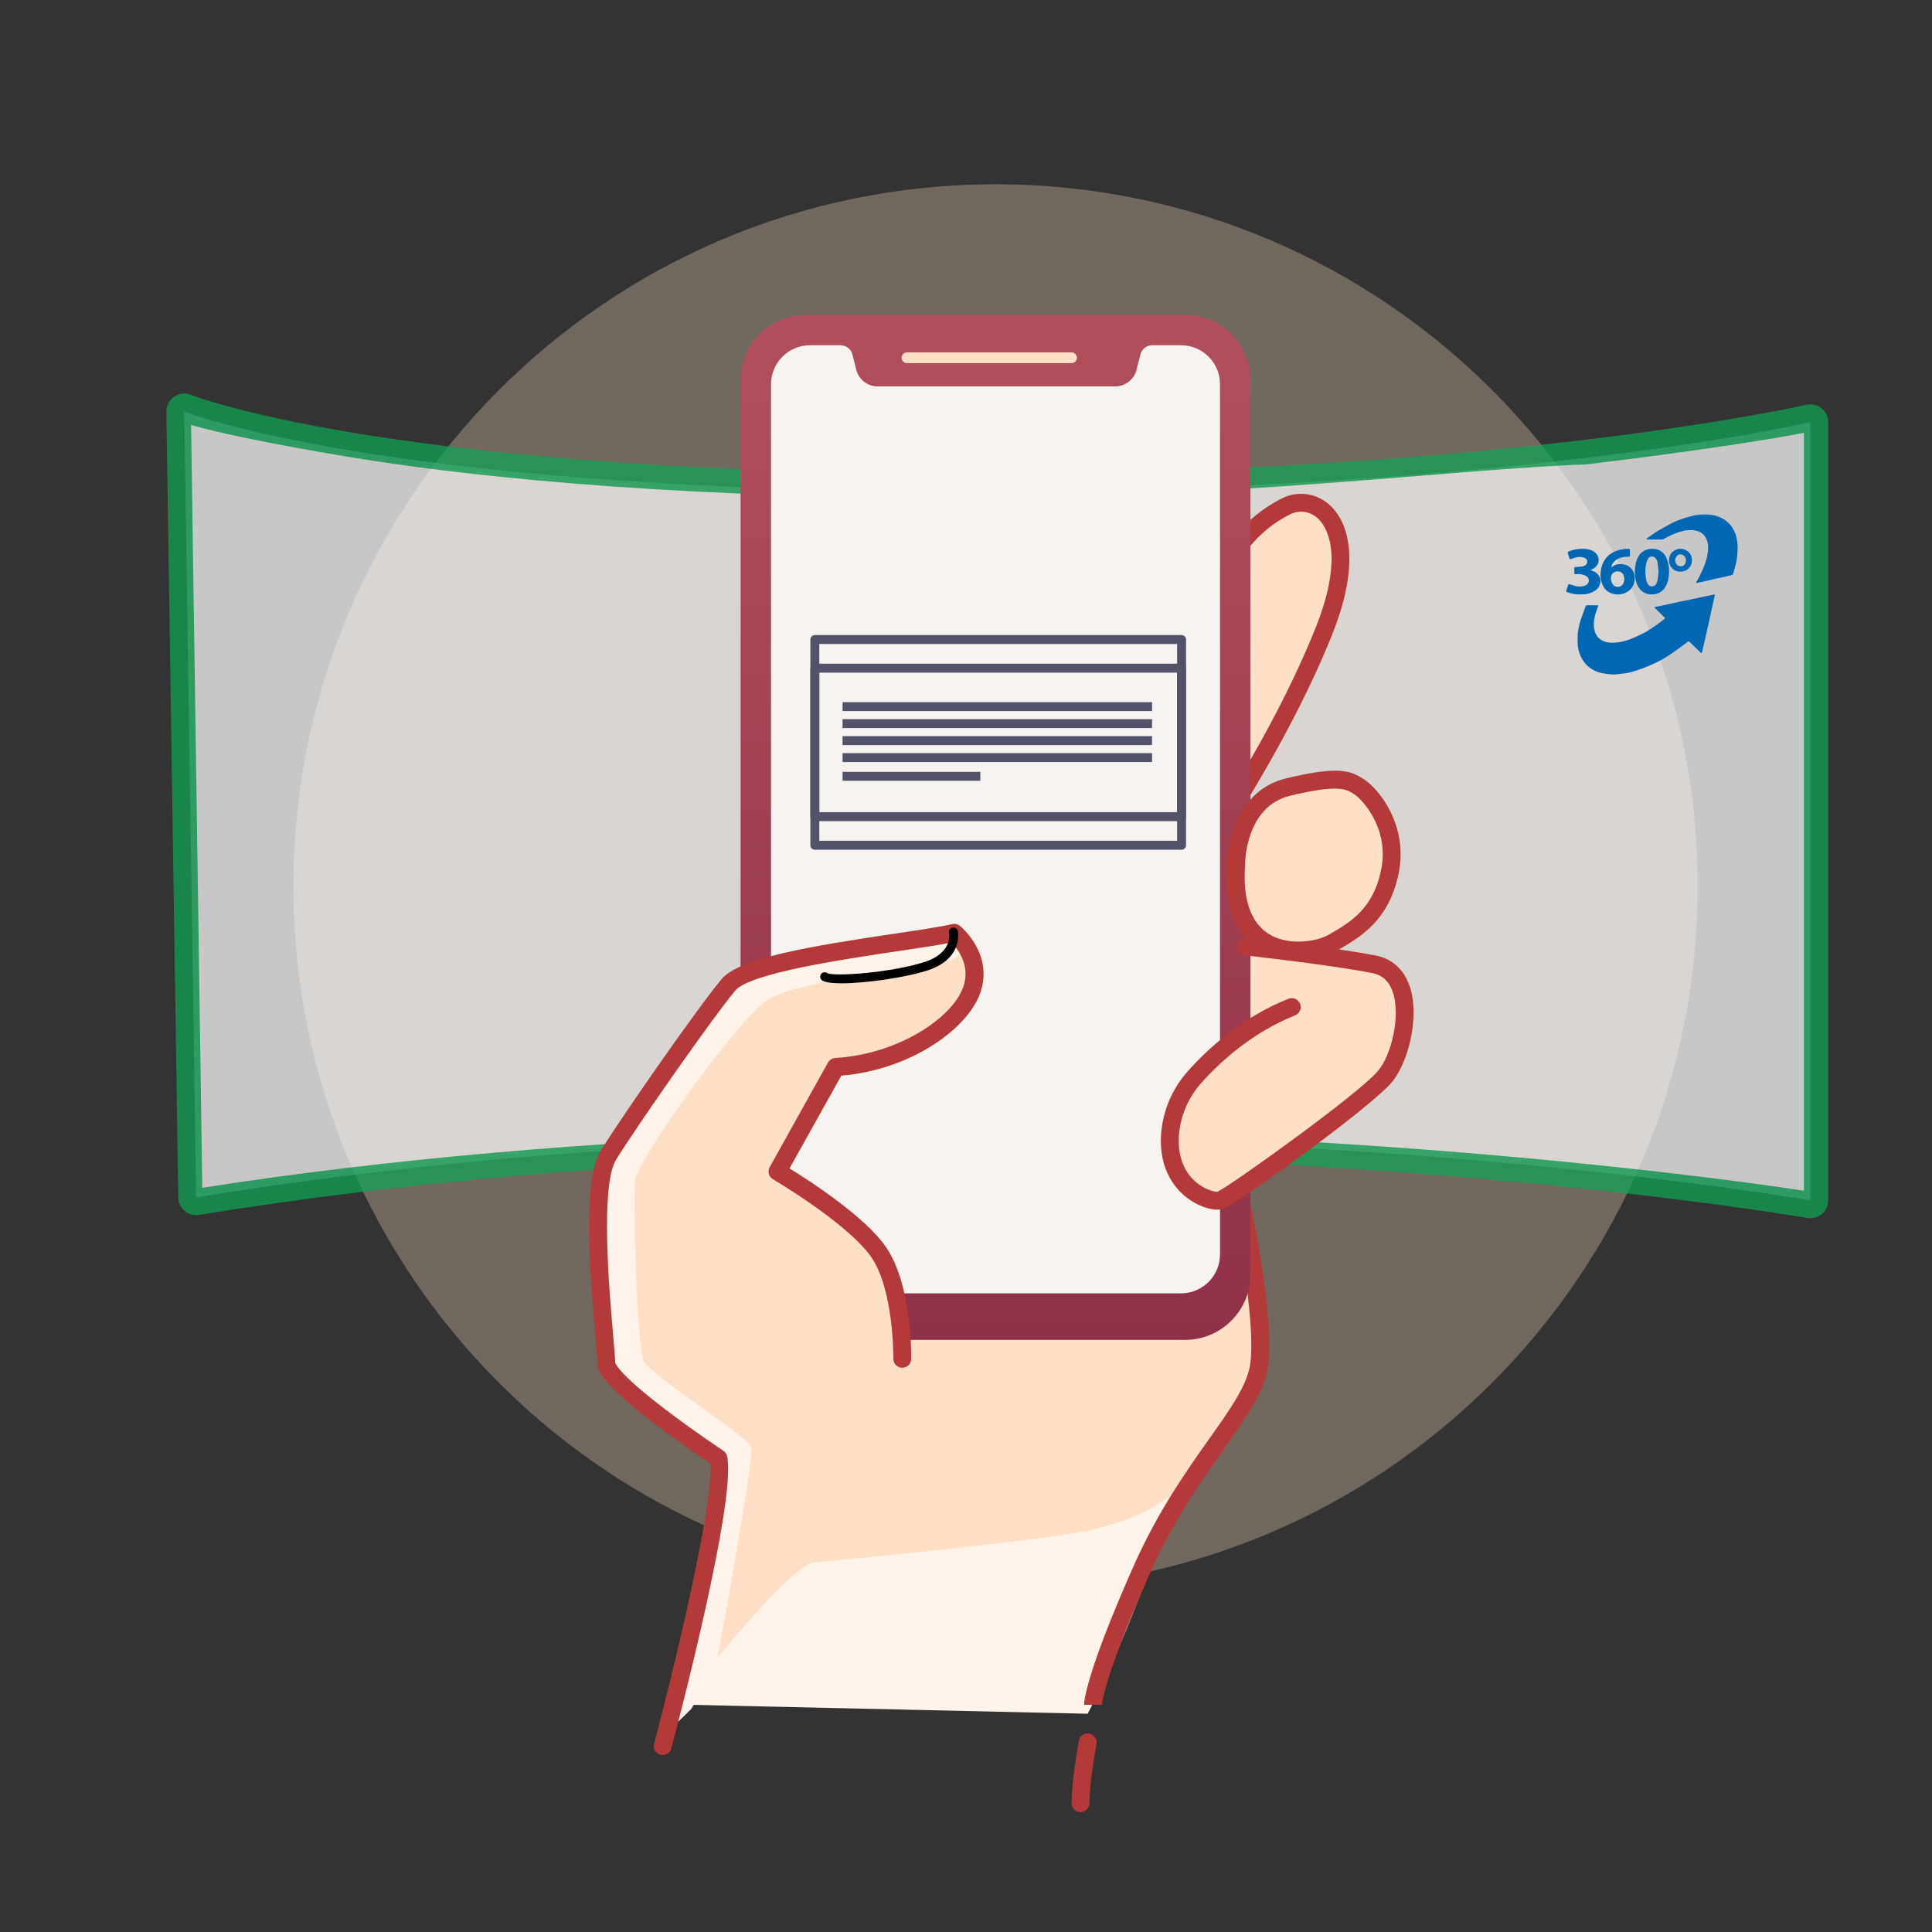 <svg width="169" height="169" viewBox="0 0 169 169" fill="none" xmlns="http://www.w3.org/2000/svg">
<rect x="0" y="0" width="169" height="169" fill="#333333" stroke="none"/>
<path opacity="0.3" d="M87.082 138.956C121.003 138.956 148.501 111.457 148.501 77.537C148.501 43.616 121.003 16.118 87.082 16.118C53.161 16.118 25.663 43.616 25.663 77.537C25.663 111.457 53.161 138.956 87.082 138.956Z" fill="#FFDFC6"/>
<g opacity="0.85">
<path opacity="0.85" d="M16.118 35.991C16.118 35.991 32.791 42.73 81.942 42.999C131.092 43.269 158.359 36.93 158.359 36.93V104.999C158.359 104.999 89.409 93.003 17.16 104.73L16.118 35.991Z" fill="white"/>
<path opacity="0.85" d="M158.359 106.564C158.27 106.564 158.18 106.556 158.092 106.54C157.92 106.511 140.603 103.534 114.712 102.026C90.836 100.635 54.573 100.242 17.41 106.274C17.188 106.31 16.961 106.298 16.745 106.239C16.528 106.179 16.327 106.073 16.155 105.929C15.982 105.785 15.843 105.605 15.747 105.402C15.65 105.199 15.598 104.978 15.595 104.753L14.553 36.014C14.549 35.756 14.609 35.501 14.727 35.272C14.846 35.042 15.019 34.846 15.232 34.7C15.445 34.553 15.691 34.462 15.947 34.434C16.204 34.406 16.463 34.442 16.703 34.539C16.794 34.575 21.023 36.225 31.079 37.887C40.411 39.43 56.811 41.297 81.949 41.435C130.302 41.699 157.733 35.473 157.999 35.41C158.229 35.356 158.468 35.354 158.698 35.405C158.928 35.456 159.144 35.559 159.329 35.705C159.514 35.851 159.664 36.037 159.767 36.249C159.87 36.461 159.924 36.694 159.924 36.93V104.999C159.924 105.414 159.759 105.812 159.466 106.106C159.172 106.399 158.774 106.564 158.359 106.564ZM84.929 99.023C94.828 99.023 104.872 99.317 114.945 99.904C136.156 101.143 152.667 103.362 157.794 104.16V37.864C154.926 38.433 147.875 39.529 138.768 40.624C126.899 41.045 107.403 43.707 81.932 43.568C56.462 43.428 39.806 41.518 30.34 39.94C24.012 38.886 18.954 37.842 16.715 37.174L17.696 103.902C33.731 101.384 51.87 99.824 69.653 99.264C74.693 99.102 79.785 99.022 84.929 99.023Z" fill="#0FA555"/>
</g>
<path d="M60.402 149.127L65.722 127.229L87.16 128.471L99.835 126.594L103.904 130.316C103.904 130.316 101.76 134.249 99.464 140.201C97.169 146.154 95.141 149.909 95.141 149.909L60.402 149.127Z" fill="#FFF3EA"/>
<path d="M116.474 83.933L112.667 91.855L108.13 89.889L108.129 82.779L116.474 83.933Z" fill="#FFDFC6"/>
<path d="M62.782 144.983C62.782 144.983 69.4 136.846 71.121 136.69C72.842 136.533 93.967 134.511 96.158 133.645C98.349 132.778 106.642 115.565 106.642 115.565L96.784 113.843L78.738 114.882L74.67 117.449L62.782 144.983Z" fill="#FFDFC6"/>
<path d="M108.755 106.094C108.755 106.094 110.632 115.014 110.163 119.239C109.693 123.464 111.571 115.327 107.346 124.872C103.121 134.418 91.542 134.261 91.542 134.261" fill="#FFDFC6"/>
<path d="M96.393 149.146V149.127H94.828C94.828 148.886 94.948 146.498 99.12 137.078C101.267 132.227 103.768 128.697 105.777 125.86C107.675 123.181 109.172 121.065 109.385 119.156C109.836 115.105 108.008 106.346 107.989 106.259C107.964 106.157 107.96 106.051 107.977 105.947C107.994 105.844 108.031 105.745 108.087 105.656C108.143 105.567 108.216 105.49 108.302 105.43C108.388 105.371 108.485 105.328 108.588 105.307C108.691 105.285 108.797 105.284 108.9 105.305C109.003 105.325 109.1 105.365 109.187 105.424C109.274 105.483 109.349 105.559 109.406 105.647C109.463 105.735 109.502 105.833 109.52 105.936C109.598 106.306 111.418 115.028 110.941 119.328C110.684 121.639 109.082 123.901 107.054 126.764C105.085 129.543 102.635 133.003 100.55 137.71C96.538 146.78 96.393 149.053 96.393 149.146Z" fill="#B43939"/>
<path d="M106.72 50.672C106.72 50.672 108.129 46.475 112.51 44.284C115.17 42.953 119.552 45.849 115.796 55.238C112.285 64.015 106.72 72.294 106.72 72.294V50.672Z" fill="#FFDFC6"/>
<path d="M106.72 73.077C106.643 73.077 106.566 73.065 106.492 73.042C106.332 72.993 106.191 72.894 106.092 72.76C105.992 72.625 105.938 72.462 105.938 72.294V50.672C105.938 50.587 105.952 50.503 105.979 50.423C106.04 50.24 107.543 45.885 112.16 43.585C112.838 43.248 113.604 43.127 114.353 43.239C115.103 43.351 115.8 43.69 116.35 44.211C117.383 45.16 119.467 48.166 116.522 55.529C113.022 64.283 107.426 72.648 107.37 72.731C107.298 72.838 107.202 72.925 107.088 72.985C106.975 73.045 106.849 73.077 106.72 73.077ZM107.503 50.811V69.611C109.381 66.569 112.712 60.848 115.07 54.947C117.73 48.309 115.911 45.932 115.291 45.362C114.975 45.055 114.571 44.854 114.136 44.786C113.701 44.718 113.255 44.787 112.861 44.984C109.197 46.815 107.753 50.163 107.503 50.811Z" fill="#B43939"/>
<path d="M103.663 27.541H70.501C67.343 27.541 64.783 30.101 64.783 33.259V111.487C64.783 114.645 67.343 117.205 70.501 117.205H103.663C106.821 117.205 109.381 114.645 109.381 111.487V33.259C109.381 30.101 106.821 27.541 103.663 27.541Z" fill="url(#paint0_linear)"/>
<path d="M103.309 30.201H100.791C100.553 30.201 100.322 30.28 100.134 30.427C99.946 30.574 99.813 30.779 99.755 31.01L99.419 32.342C99.314 32.76 99.072 33.131 98.732 33.395C98.391 33.66 97.972 33.802 97.541 33.8H76.771C76.342 33.8 75.924 33.657 75.585 33.393C75.246 33.128 75.006 32.758 74.901 32.342L74.565 31.01C74.507 30.779 74.374 30.574 74.186 30.427C73.999 30.28 73.767 30.201 73.529 30.201H70.855C69.95 30.201 69.082 30.56 68.443 31.2C67.803 31.84 67.444 32.708 67.444 33.612V109.725C67.444 110.63 67.803 111.497 68.443 112.137C69.082 112.777 69.95 113.136 70.855 113.136H103.309C104.214 113.136 105.081 112.777 105.721 112.137C106.361 111.497 106.72 110.63 106.72 109.725V33.612C106.72 32.708 106.361 31.84 105.721 31.2C105.081 30.56 104.214 30.201 103.309 30.201Z" fill="#F7F3F0"/>
<path d="M57.97 152.74C57.97 152.74 63.646 131.336 62.84 127.556C62.84 127.556 53.036 121.051 53.029 119.22C53.021 117.389 51.287 104.134 53.238 101.01C55.19 97.887 61.688 88.578 63.722 86.145C65.757 83.711 79.84 82.447 83.474 81.588C83.474 81.588 86.051 83.675 84.995 86.62C83.938 89.565 79.061 92.972 73.114 93.333L68.008 102.475C68.008 102.475 74.604 106.335 76.812 109.454C79.02 112.573 78.928 118.856 78.928 118.856" fill="#FFDFC6"/>
<path d="M93.732 31.766H79.336C79.212 31.766 79.092 31.716 79.004 31.628C78.916 31.54 78.867 31.421 78.867 31.296C78.867 31.172 78.916 31.052 79.004 30.964C79.092 30.876 79.212 30.827 79.336 30.827H93.732C93.857 30.827 93.976 30.876 94.064 30.964C94.152 31.052 94.202 31.172 94.202 31.296C94.202 31.421 94.152 31.54 94.064 31.628C93.976 31.716 93.857 31.766 93.732 31.766Z" fill="#FFDFC6"/>
<path d="M108.129 75.581C108.129 75.581 108.129 69.947 112.667 68.852C117.205 67.757 117.987 68.226 118.926 68.852C119.865 69.478 122.369 72.294 121.586 76.207C120.804 80.119 118.457 81.37 116.579 82.466C114.701 83.561 107.503 84.5 108.129 75.581Z" fill="#FFDFC6"/>
<path d="M113.585 83.933C112.383 83.956 111.198 83.643 110.163 83.031C108.705 82.123 107.033 80.09 107.346 75.552C107.356 73.382 108.442 69.068 112.484 68.091C117.079 66.982 118.147 67.392 119.359 68.201C120.691 69.088 123.174 72.251 122.353 76.36C121.527 80.494 118.998 81.965 117.151 83.038L116.973 83.142C116.222 83.58 114.956 83.933 113.585 83.933ZM116.745 68.98C115.962 68.98 114.77 69.149 112.85 69.606C108.975 70.548 108.911 75.377 108.911 75.581C108.911 75.598 108.911 75.617 108.911 75.634C108.698 78.668 109.398 80.708 110.992 81.701C112.798 82.823 115.305 82.301 116.186 81.788L116.366 81.683C118.131 80.657 120.132 79.493 120.821 76.05C121.545 72.424 119.131 69.924 118.494 69.5C118.086 69.232 117.708 68.98 116.745 68.98Z" fill="#B43939"/>
<path d="M108.911 82.779C108.911 82.779 116.109 83.561 120.178 84.344C124.246 85.126 122.994 92.011 121.117 94.202C119.239 96.393 107.659 104.686 106.72 104.999C105.938 105.259 102.053 104.015 102.339 99.314C102.47 97.404 103.242 95.595 104.53 94.178C106.121 92.401 109.019 89.684 112.98 88.099" fill="#FFDFC6"/>
<path d="M106.468 105.813C105.703 105.813 104.66 105.415 103.816 104.766C102.891 104.057 101.367 102.397 101.558 99.267C101.701 97.182 102.542 95.206 103.944 93.657C105.716 91.676 108.672 88.98 112.689 87.373C112.784 87.332 112.887 87.311 112.992 87.311C113.096 87.31 113.199 87.331 113.295 87.371C113.391 87.41 113.478 87.469 113.551 87.543C113.625 87.617 113.682 87.705 113.721 87.802C113.76 87.898 113.779 88.002 113.777 88.106C113.775 88.21 113.753 88.313 113.711 88.408C113.669 88.503 113.608 88.589 113.533 88.661C113.457 88.733 113.368 88.788 113.271 88.825C109.534 90.32 106.771 92.845 105.11 94.7C103.943 95.988 103.242 97.631 103.121 99.366C102.995 101.453 103.796 102.652 104.491 103.293C105.35 104.085 106.259 104.264 106.487 104.254C107.697 103.685 118.763 95.751 120.524 93.698C121.716 92.307 122.55 88.833 121.826 86.76C121.499 85.821 120.912 85.285 120.032 85.117C116.042 84.35 108.9 83.569 108.828 83.561C108.625 83.535 108.439 83.431 108.312 83.27C108.185 83.109 108.126 82.904 108.148 82.7C108.171 82.496 108.272 82.309 108.431 82.179C108.589 82.049 108.793 81.987 108.997 82.006C109.069 82.013 116.274 82.801 120.326 83.58C121.761 83.855 122.791 84.777 123.3 86.24C124.224 88.888 123.204 92.969 121.71 94.712C119.782 96.961 108.162 105.353 106.966 105.742C106.805 105.792 106.637 105.816 106.468 105.813Z" fill="#B43939"/>
<path d="M95.141 152.413C95.141 152.413 94.515 155.856 94.515 157.733L95.141 152.413Z" fill="white"/>
<path d="M94.515 158.516C94.307 158.516 94.108 158.433 93.962 158.287C93.815 158.14 93.732 157.941 93.732 157.733C93.732 155.807 94.344 152.413 94.371 152.274C94.388 152.172 94.426 152.075 94.481 151.988C94.537 151.9 94.609 151.825 94.693 151.766C94.778 151.707 94.873 151.665 94.974 151.643C95.075 151.621 95.179 151.619 95.281 151.637C95.383 151.656 95.48 151.694 95.566 151.75C95.653 151.806 95.728 151.879 95.786 151.964C95.845 152.049 95.886 152.144 95.907 152.246C95.929 152.347 95.93 152.451 95.91 152.552C95.91 152.587 95.297 155.948 95.297 157.733C95.297 157.941 95.215 158.14 95.068 158.287C94.921 158.433 94.722 158.516 94.515 158.516Z" fill="#B43939"/>
<path d="M84.225 83.184C84.003 82.887 83.749 82.615 83.469 82.373C79.837 83.233 65.752 84.5 63.718 86.93C61.683 89.36 55.188 98.666 53.233 101.796C51.279 104.926 53.016 118.173 53.024 120.006C53.032 121.838 62.835 128.341 62.835 128.341C63.484 131.388 59.925 145.88 58.518 151.391L60.457 149.498L62.582 146.055C63.47 141.204 65.976 127.363 65.711 126.589C65.398 125.65 56.948 120.33 56.322 119.078C55.696 117.826 55.383 104.994 55.54 103.273C55.696 101.552 64.772 88.72 67.411 87.29C70.049 85.86 83.423 83.929 83.423 83.929L84.225 83.184Z" fill="#FFF3EA"/>
<path d="M57.97 153.523C57.902 153.523 57.835 153.514 57.77 153.496C57.569 153.443 57.398 153.312 57.294 153.133C57.19 152.954 57.161 152.74 57.214 152.54C58.734 146.811 62.475 131.601 62.123 128.014C61.4 127.526 59.425 126.179 57.469 124.699C52.258 120.755 52.252 119.721 52.251 119.222C52.251 118.876 52.172 117.993 52.075 116.875C51.503 110.302 51.024 103.084 52.579 100.6C54.493 97.533 60.984 88.202 63.121 85.65C64.657 83.818 70.665 82.798 78.36 81.654C80.48 81.341 82.311 81.067 83.293 80.834C83.41 80.807 83.531 80.807 83.648 80.834C83.765 80.861 83.874 80.914 83.966 80.99C84.088 81.09 86.96 83.467 85.731 86.896C84.617 90.002 79.694 93.576 73.592 94.094L69.061 102.208C70.817 103.287 75.57 106.356 77.451 109.013C79.777 112.299 79.713 118.611 79.71 118.871C79.707 119.079 79.622 119.277 79.473 119.421C79.324 119.566 79.124 119.646 78.917 119.643C78.709 119.64 78.511 119.555 78.367 119.406C78.222 119.257 78.142 119.057 78.145 118.849C78.145 118.788 78.205 112.781 76.174 109.911C74.089 106.966 67.678 103.193 67.614 103.156C67.438 103.052 67.308 102.884 67.255 102.686C67.201 102.489 67.226 102.278 67.326 102.1L72.426 92.95C72.49 92.835 72.581 92.739 72.692 92.669C72.803 92.599 72.93 92.558 73.061 92.549C78.547 92.216 83.278 89.077 84.253 86.354C84.926 84.477 83.783 82.999 83.234 82.442C82.148 82.666 80.48 82.912 78.585 83.195C73.726 83.918 65.597 85.126 64.317 86.649C62.389 88.952 55.926 98.178 53.902 101.424C52.493 103.68 53.29 112.833 53.629 116.74C53.731 117.918 53.806 118.774 53.811 119.194C53.847 119.331 54.251 120.319 58.563 123.566C60.91 125.336 63.25 126.888 63.273 126.903C63.443 127.017 63.562 127.192 63.605 127.392C64.427 131.243 59.313 150.729 58.726 152.939C58.682 153.106 58.584 153.254 58.447 153.359C58.311 153.465 58.143 153.522 57.97 153.523Z" fill="#B43939"/>
<path d="M73.623 86.013C72.78 86.013 72.146 85.933 71.902 85.752C71.819 85.689 71.764 85.597 71.749 85.494C71.734 85.391 71.761 85.287 71.823 85.204C71.886 85.121 71.978 85.066 72.081 85.052C72.184 85.037 72.288 85.064 72.371 85.126C72.939 85.439 78.056 85.087 80.932 84.129C83.383 83.312 83.026 81.625 83.021 81.614C82.998 81.513 83.016 81.407 83.071 81.319C83.126 81.231 83.214 81.168 83.316 81.145C83.417 81.122 83.523 81.14 83.611 81.195C83.699 81.25 83.762 81.338 83.785 81.439C83.785 81.463 84.298 83.832 81.18 84.871C79.299 85.498 75.776 86.013 73.623 86.013Z" fill="#010101"/>
<path d="M103.356 74.329H71.277C71.174 74.329 71.074 74.287 71.001 74.214C70.927 74.141 70.886 74.041 70.886 73.938V55.942C70.886 55.838 70.927 55.739 71.001 55.666C71.074 55.592 71.174 55.551 71.277 55.551H103.356C103.46 55.551 103.559 55.592 103.633 55.666C103.706 55.739 103.747 55.838 103.747 55.942V73.938C103.747 74.041 103.706 74.141 103.633 74.214C103.559 74.287 103.46 74.329 103.356 74.329ZM71.668 73.546H102.965V56.333H71.668V73.546Z" fill="#525369"/>
<path d="M103.356 71.825H71.277C71.174 71.825 71.074 71.784 71.001 71.71C70.927 71.637 70.886 71.538 70.886 71.434V58.446C70.886 58.342 70.927 58.243 71.001 58.169C71.074 58.096 71.174 58.055 71.277 58.055H103.356C103.46 58.055 103.559 58.096 103.633 58.169C103.706 58.243 103.747 58.342 103.747 58.446V71.434C103.747 71.538 103.706 71.637 103.633 71.71C103.559 71.784 103.46 71.825 103.356 71.825ZM71.668 71.043H102.965V58.837H71.668V71.043Z" fill="#525369"/>
<path d="M144.728 53.107C144.985 53.053 145.243 53.002 145.5 52.947L146.263 52.781C146.499 52.727 146.742 52.667 146.983 52.62C147.319 52.55 147.657 52.49 147.993 52.419C148.305 52.353 148.616 52.277 148.927 52.211C149.152 52.164 149.377 52.125 149.601 52.079C149.704 52.059 149.803 52.029 149.905 52.006C149.976 51.989 150.013 52.006 149.996 52.088L149.79 53.017C149.739 53.245 149.689 53.474 149.639 53.708C149.578 53.991 149.521 54.274 149.455 54.556C149.355 55.003 149.252 55.45 149.152 55.896C149.077 56.224 149.004 56.554 148.927 56.882C148.912 56.95 148.887 57.017 148.866 57.084C148.845 57.151 148.806 57.134 148.768 57.098C148.643 56.975 148.519 56.852 148.394 56.731C148.192 56.535 147.988 56.341 147.787 56.144C147.733 56.092 147.69 56.092 147.626 56.144C147.134 56.508 146.646 56.878 146.141 57.224C145.581 57.606 144.982 57.931 144.353 58.195C143.917 58.378 143.474 58.55 143.022 58.69C142.685 58.81 142.334 58.887 141.976 58.919C141.713 58.932 141.452 58.999 141.189 59C140.918 58.993 140.649 58.968 140.382 58.922C140.196 58.899 140.013 58.859 139.835 58.802C139.511 58.7 139.211 58.536 138.954 58.32C138.697 58.104 138.487 57.841 138.336 57.545C138.121 57.132 138.005 56.677 138 56.214C138 55.96 138 55.708 138.007 55.454C138.016 55.338 138.034 55.224 138.061 55.111C138.116 54.85 138.156 54.585 138.235 54.331C138.353 53.964 138.493 53.606 138.625 53.245C138.649 53.179 138.676 53.113 138.699 53.045C138.707 53.014 138.726 52.986 138.754 52.968C138.781 52.949 138.814 52.941 138.848 52.945C139.13 52.945 139.412 52.945 139.694 52.945C139.79 52.945 139.812 52.977 139.787 53.051C139.711 53.27 139.621 53.488 139.56 53.711C139.415 54.232 139.354 54.764 139.522 55.287C139.578 55.464 139.673 55.626 139.801 55.763C139.929 55.9 140.087 56.008 140.263 56.079C140.663 56.251 141.08 56.247 141.504 56.194C142.032 56.122 142.544 55.968 143.021 55.736C143.326 55.598 143.635 55.463 143.924 55.298C144.259 55.106 144.58 54.889 144.898 54.672C145.134 54.51 145.353 54.329 145.582 54.159C145.665 54.097 145.649 54.044 145.582 53.988C145.324 53.74 145.069 53.491 144.813 53.242C144.778 53.208 144.746 53.17 144.713 53.133L144.728 53.107Z" fill="#0067B3"/>
<path d="M144 47.154C144.048 47.113 144.094 47.068 144.144 47.033C144.434 46.833 144.718 46.621 145.019 46.442C145.458 46.18 145.905 45.934 146.357 45.698C146.592 45.583 146.835 45.485 147.083 45.405C147.381 45.304 147.682 45.214 147.986 45.138C148.492 45.012 149.015 44.972 149.534 45.02C149.863 45.049 150.186 45.132 150.491 45.266C150.917 45.451 151.282 45.764 151.538 46.163C151.753 46.49 151.891 46.866 151.94 47.259C151.972 47.436 151.992 47.615 152 47.795C152 48.08 151.975 48.365 151.952 48.649C151.939 48.829 151.915 49.008 151.877 49.184C151.81 49.477 151.725 49.766 151.646 50.056C151.64 50.081 151.629 50.105 151.623 50.13C151.586 50.269 151.549 50.295 151.415 50.323C151.146 50.38 150.878 50.448 150.61 50.51C150.449 50.545 150.288 50.573 150.125 50.61C149.918 50.656 149.712 50.709 149.505 50.756C149.23 50.818 148.955 50.876 148.678 50.938C148.599 50.955 148.52 50.982 148.441 51C148.419 51 148.378 51 148.374 50.982C148.368 50.955 148.372 50.927 148.386 50.903C148.617 50.511 148.823 50.103 149.001 49.682C149.167 49.31 149.288 48.917 149.36 48.513C149.44 48.027 149.467 47.534 149.231 47.076C149.098 46.807 148.872 46.599 148.598 46.494C148.444 46.434 148.284 46.394 148.12 46.375C147.737 46.34 147.351 46.387 146.985 46.511C146.748 46.583 146.515 46.666 146.286 46.762C146.023 46.879 145.769 47.024 145.51 47.154C145.469 47.178 145.424 47.192 145.377 47.196C144.956 47.196 144.533 47.196 144.111 47.196C144.078 47.193 144.045 47.188 144.013 47.181L144 47.154Z" fill="#0067B3"/>
<path d="M143 50.049C143.019 49.661 143.042 49.332 143.161 49.017C143.28 48.703 143.432 48.434 143.716 48.242C143.944 48.092 144.211 48.008 144.487 48.001C144.762 47.993 145.034 48.062 145.27 48.2C145.512 48.361 145.696 48.592 145.796 48.86C145.985 49.36 146.044 49.898 145.967 50.425C145.939 50.748 145.84 51.062 145.678 51.346C145.595 51.492 145.482 51.62 145.347 51.722C145.211 51.825 145.056 51.901 144.89 51.945C144.608 52.024 144.307 52.018 144.028 51.928C143.752 51.837 143.518 51.655 143.367 51.413C143.185 51.136 143.075 50.821 143.046 50.494C143.036 50.327 143.013 50.16 143 50.049ZM145.082 49.973C145.055 49.728 145.036 49.472 144.992 49.219C144.972 49.04 144.882 48.875 144.742 48.758C144.591 48.639 144.319 48.65 144.215 48.807C144.125 48.935 144.059 49.077 144.019 49.227C143.941 49.533 143.913 49.849 143.935 50.163C143.961 50.446 143.965 50.734 144.097 50.999C144.175 51.16 144.279 51.283 144.481 51.291C144.568 51.298 144.655 51.276 144.729 51.23C144.803 51.184 144.859 51.116 144.889 51.036C144.94 50.94 144.978 50.837 145 50.731C145.036 50.485 145.055 50.238 145.082 49.973Z" fill="#0067B3"/>
<path d="M140.955 49.624C141.002 49.594 141.031 49.581 141.055 49.562C141.223 49.426 141.434 49.35 141.652 49.346C141.815 49.337 141.979 49.352 142.139 49.389C142.348 49.444 142.536 49.559 142.68 49.718C142.991 50.062 143.049 50.467 142.965 50.887C142.925 51.096 142.835 51.292 142.702 51.46C142.569 51.628 142.397 51.761 142.2 51.849C141.837 52.02 141.422 52.047 141.04 51.924C140.87 51.877 140.712 51.796 140.575 51.687C140.438 51.577 140.326 51.441 140.245 51.286C140.031 50.876 139.954 50.41 140.027 49.954C140.067 49.566 140.209 49.194 140.439 48.877C140.642 48.608 140.911 48.394 141.22 48.254C141.607 48.086 142.025 47.999 142.448 48C142.537 48 142.579 48.03 142.577 48.123C142.577 48.271 142.577 48.421 142.577 48.571C142.577 48.662 142.542 48.702 142.445 48.702C142.174 48.694 141.903 48.737 141.648 48.828C141.491 48.882 141.348 48.969 141.23 49.085C141.113 49.201 141.024 49.342 140.97 49.497C140.962 49.539 140.957 49.582 140.955 49.624ZM142.084 50.637C142.078 50.523 142.056 50.411 142.019 50.304C141.979 50.211 141.913 50.131 141.829 50.074C141.745 50.017 141.646 49.984 141.543 49.981C141.403 49.967 141.262 50.005 141.147 50.087C141.033 50.169 140.953 50.289 140.923 50.426C140.883 50.649 140.929 50.88 141.052 51.072C141.092 51.141 141.147 51.201 141.214 51.246C141.28 51.292 141.357 51.321 141.437 51.333C141.517 51.345 141.599 51.339 141.676 51.315C141.753 51.291 141.824 51.251 141.883 51.196C142.035 51.058 142.065 50.863 142.084 50.637Z" fill="#0067B3"/>
<path d="M139.126 49.888C139.212 49.912 139.265 49.921 139.317 49.94C139.529 50.011 139.71 50.143 139.832 50.315C139.955 50.487 140.013 50.691 139.998 50.896C139.982 51.075 139.916 51.248 139.808 51.399C139.699 51.55 139.551 51.673 139.376 51.759C139.123 51.891 138.84 51.968 138.549 51.985C138.17 52.02 137.788 51.992 137.421 51.902C137.302 51.873 137.199 51.828 137.087 51.794C137.071 51.792 137.056 51.786 137.044 51.777C137.031 51.769 137.02 51.758 137.013 51.745C137.005 51.732 137.001 51.718 137 51.704C136.999 51.689 137.002 51.675 137.008 51.662C137.068 51.489 137.127 51.316 137.184 51.144C137.202 51.091 137.237 51.086 137.29 51.103C137.457 51.157 137.624 51.211 137.795 51.257C138.074 51.334 138.372 51.324 138.644 51.23C138.736 51.198 138.816 51.143 138.875 51.072C138.935 51.001 138.971 50.916 138.979 50.827C138.988 50.738 138.969 50.649 138.925 50.569C138.88 50.489 138.812 50.423 138.727 50.377C138.497 50.252 138.229 50.198 137.962 50.221C137.715 50.228 137.708 50.258 137.712 49.994C137.712 49.899 137.712 49.803 137.712 49.708C137.712 49.63 137.744 49.6 137.831 49.6C138.026 49.593 138.222 49.578 138.415 49.553C138.493 49.543 138.566 49.517 138.631 49.478C138.695 49.438 138.748 49.385 138.787 49.324C138.818 49.277 138.837 49.224 138.843 49.17C138.849 49.116 138.841 49.061 138.821 49.009C138.801 48.958 138.769 48.911 138.727 48.872C138.685 48.833 138.634 48.803 138.577 48.784C138.353 48.703 138.104 48.694 137.874 48.759C137.733 48.796 137.594 48.84 137.458 48.891C137.328 48.934 137.301 48.918 137.269 48.798C137.237 48.678 137.199 48.552 137.158 48.43C137.118 48.308 137.138 48.262 137.251 48.221C137.846 48.012 138.442 47.917 139.07 48.09C139.348 48.16 139.584 48.327 139.727 48.553C139.775 48.634 139.807 48.722 139.821 48.813C139.866 49 139.841 49.195 139.75 49.368C139.659 49.541 139.507 49.681 139.319 49.767C139.252 49.804 139.188 49.844 139.126 49.888Z" fill="#0067B3"/>
<path d="M147.003 49.996C146.873 50.008 146.742 49.991 146.619 49.945C146.497 49.899 146.385 49.825 146.293 49.73C146.194 49.634 146.116 49.516 146.066 49.385C146.015 49.255 145.994 49.114 146.002 48.973C146.001 48.819 146.038 48.667 146.108 48.532C146.178 48.396 146.281 48.281 146.405 48.197C146.563 48.079 146.751 48.011 146.945 48.001C147.14 47.991 147.333 48.04 147.502 48.141C147.653 48.217 147.781 48.336 147.869 48.486C147.958 48.635 148.003 48.807 147.999 48.982C148.007 49.161 147.966 49.338 147.882 49.495C147.797 49.651 147.673 49.779 147.522 49.866C147.364 49.96 147.184 50.005 147.003 49.996ZM147.023 49.535C147.276 49.554 147.481 49.32 147.481 49.008C147.48 48.871 147.427 48.739 147.334 48.642C147.24 48.546 147.113 48.491 146.981 48.49C146.716 48.49 146.518 48.797 146.528 49.022C146.537 49.246 146.726 49.559 147.023 49.532V49.535Z" fill="#0067B3"/>
<path d="M100.774 61.419H73.703V62.201H100.774V61.419Z" fill="#525369"/>
<path d="M100.774 62.906H73.703V63.688H100.774V62.906Z" fill="#525369"/>
<path d="M100.774 64.392H73.703V65.174H100.774V64.392Z" fill="#525369"/>
<path d="M100.774 65.879H73.703V66.661H100.774V65.879Z" fill="#525369"/>
<path d="M85.752 67.516H73.703V68.298H85.752V67.516Z" fill="#525369"/>
<defs>
<linearGradient id="paint0_linear" x1="87.082" y1="27.541" x2="87.082" y2="117.205" gradientUnits="userSpaceOnUse">
<stop stop-color="#B24F5C"/>
<stop offset="1" stop-color="#90314A"/>
</linearGradient>
</defs>
</svg>
